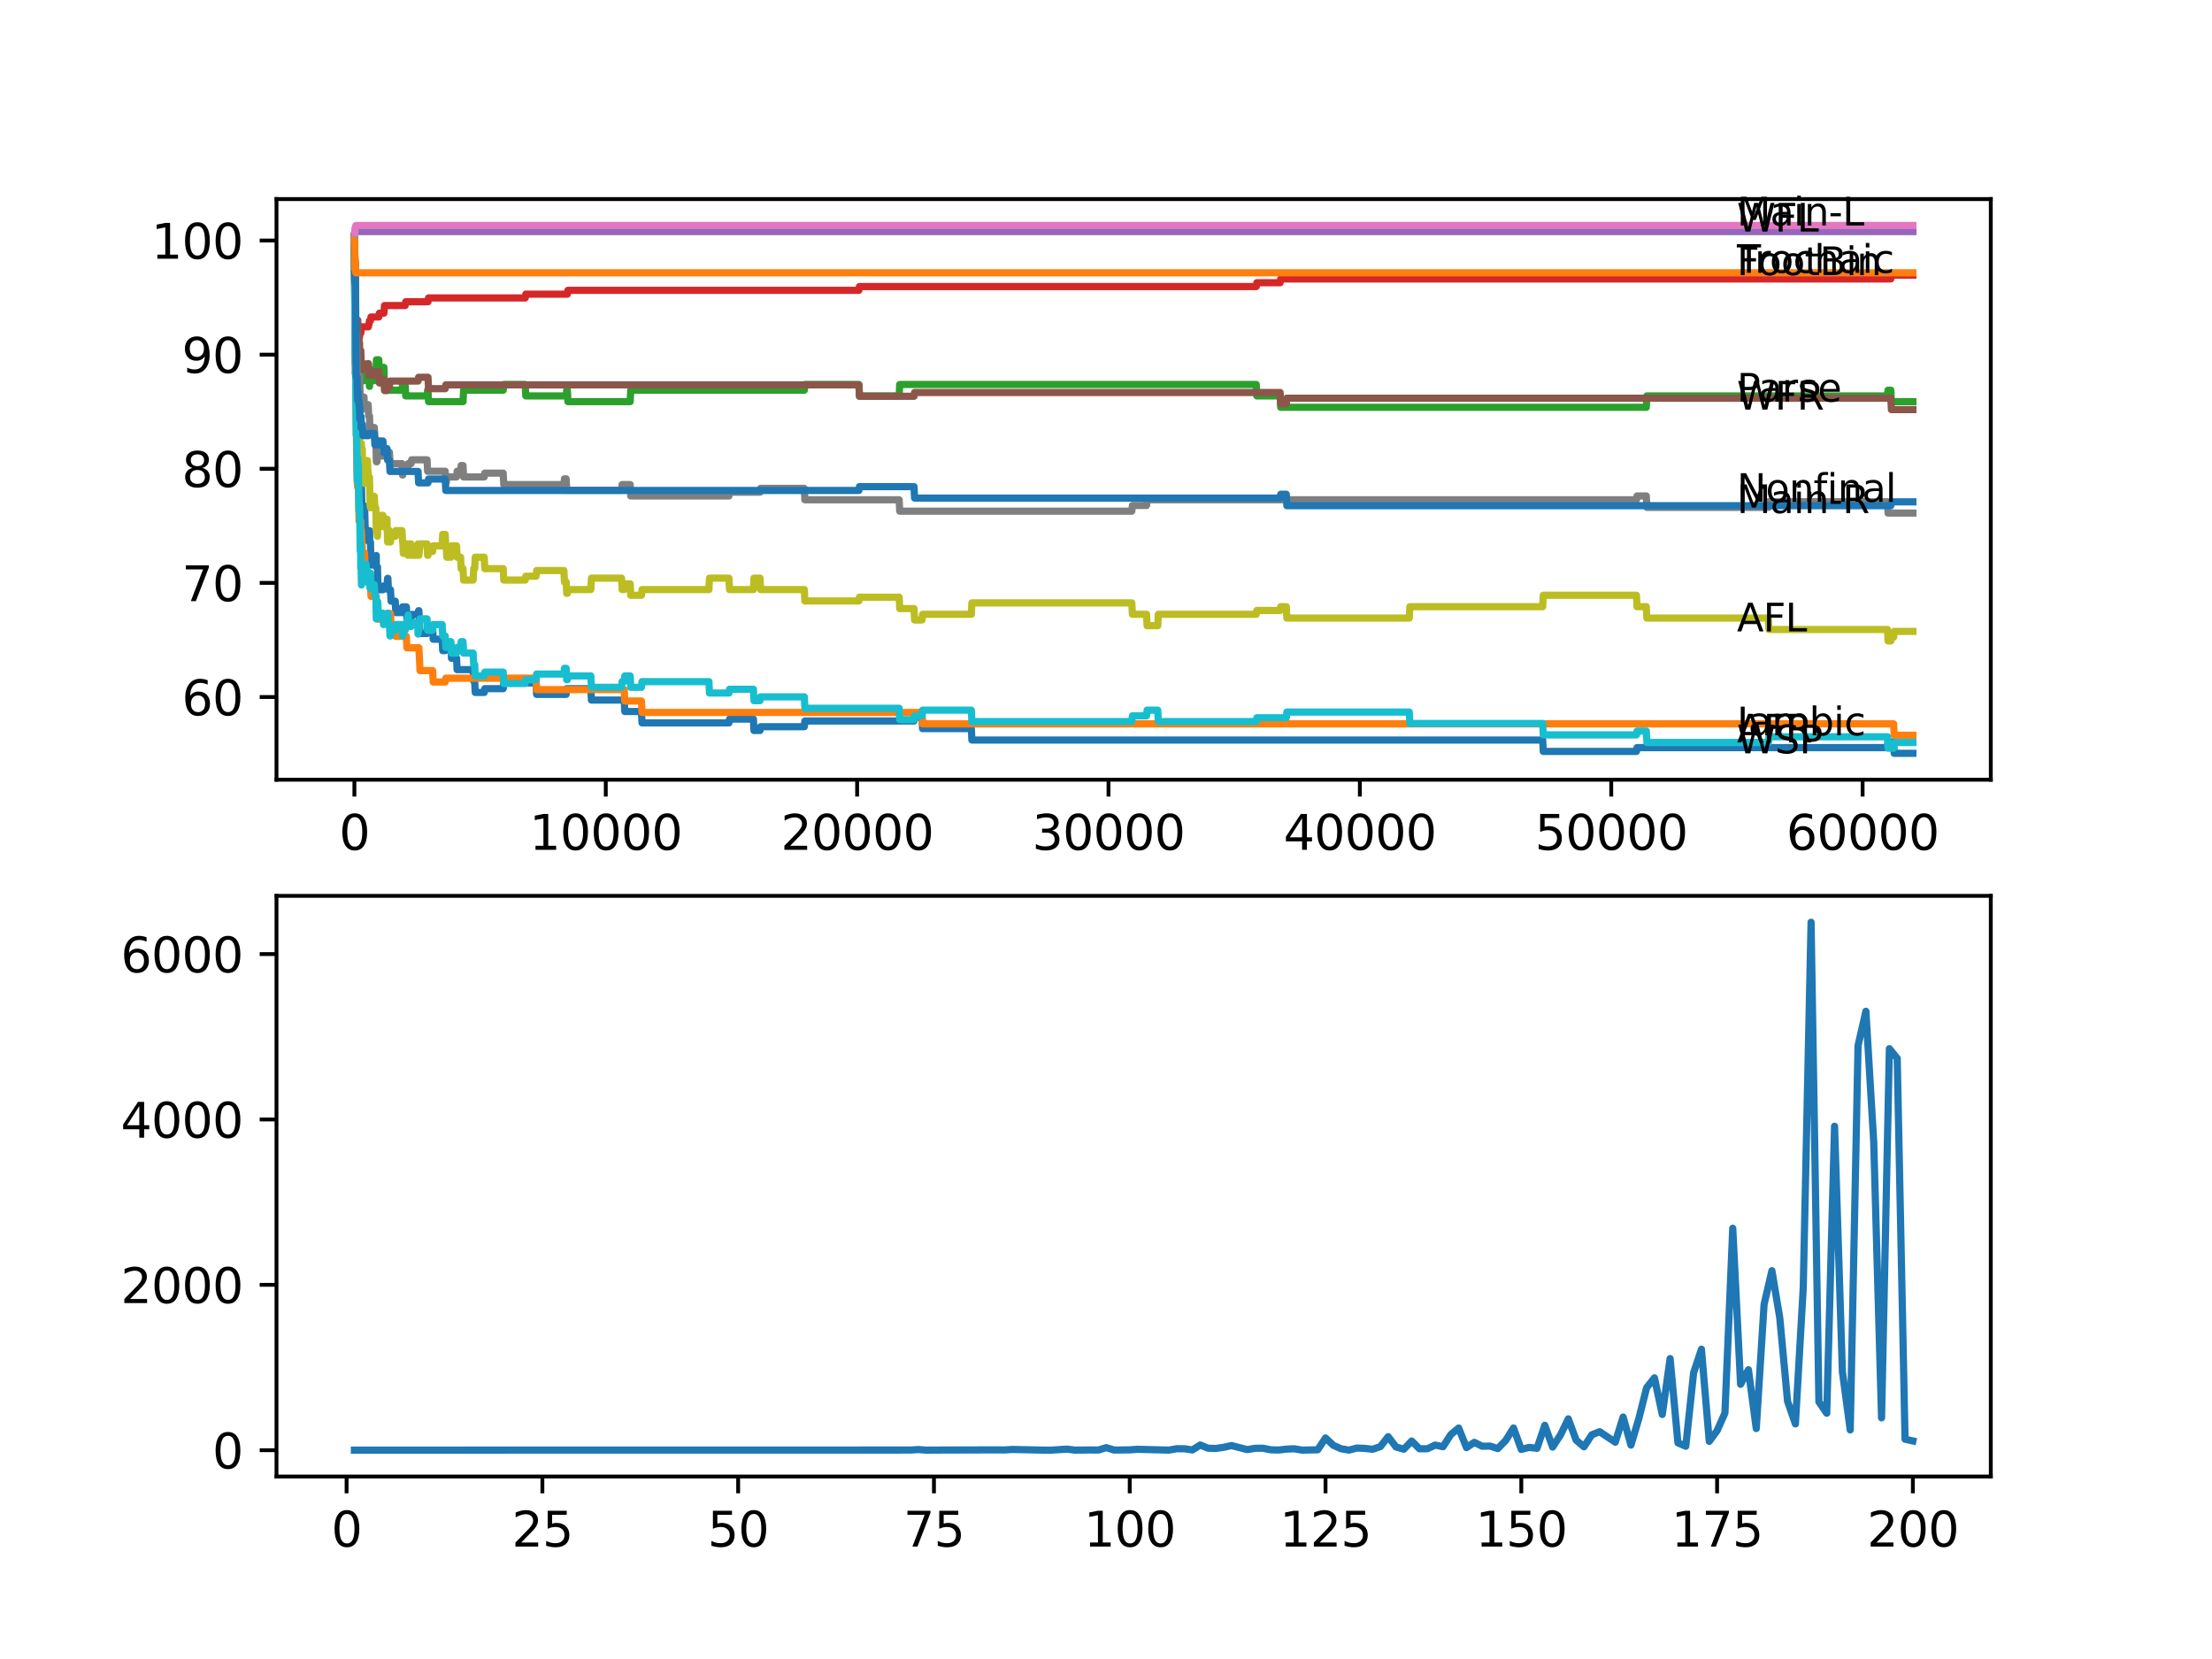 <?xml version="1.0" encoding="utf-8" standalone="no"?>
<!DOCTYPE svg PUBLIC "-//W3C//DTD SVG 1.1//EN"
  "http://www.w3.org/Graphics/SVG/1.1/DTD/svg11.dtd">
<svg xmlns:xlink="http://www.w3.org/1999/xlink" width="460.8pt" height="345.6pt" viewBox="0 0 460.8 345.6" xmlns="http://www.w3.org/2000/svg" version="1.1">
 <defs>
  <style type="text/css">*{stroke-linejoin: round; stroke-linecap: butt}</style>
 </defs>
 <g id="figure_1">
  <g id="patch_1">
   <path d="M 0 345.6 
L 460.8 345.6 
L 460.8 0 
L 0 0 
z
" style="fill: #ffffff"/>
  </g>
  <g id="axes_1">
   <g id="patch_2">
    <path d="M 57.6 162.432 
L 414.72 162.432 
L 414.72 41.472 
L 57.6 41.472 
z
" style="fill: #ffffff"/>
   </g>
   <g id="matplotlib.axis_1">
    <g id="xtick_1">
     <g id="line2d_1">
      <defs>
       <path id="mc4f494c2bb" d="M 0 0 
L 0 3.5 
" style="stroke: #000000; stroke-width: 0.8"/>
      </defs>
      <g>
       <use xlink:href="#mc4f494c2bb" x="73.827" y="162.432" style="stroke: #000000; stroke-width: 0.8"/>
      </g>
     </g>
     <g id="text_1">
      <!-- 0 -->
      <g transform="translate(70.646 177.03)scale(0.1 -0.1)">
       <defs>
        <path id="DejaVuSans-30" d="M 2034 4250 
Q 1547 4250 1301 3770 
Q 1056 3291 1056 2328 
Q 1056 1369 1301 889 
Q 1547 409 2034 409 
Q 2525 409 2770 889 
Q 3016 1369 3016 2328 
Q 3016 3291 2770 3770 
Q 2525 4250 2034 4250 
z
M 2034 4750 
Q 2819 4750 3233 4129 
Q 3647 3509 3647 2328 
Q 3647 1150 3233 529 
Q 2819 -91 2034 -91 
Q 1250 -91 836 529 
Q 422 1150 422 2328 
Q 422 3509 836 4129 
Q 1250 4750 2034 4750 
z
" transform="scale(0.016)"/>
       </defs>
       <use xlink:href="#DejaVuSans-30"/>
      </g>
     </g>
    </g>
    <g id="xtick_2">
     <g id="line2d_2">
      <g>
       <use xlink:href="#mc4f494c2bb" x="126.192" y="162.432" style="stroke: #000000; stroke-width: 0.8"/>
      </g>
     </g>
     <g id="text_2">
      <!-- 10000 -->
      <g transform="translate(110.286 177.03)scale(0.1 -0.1)">
       <defs>
        <path id="DejaVuSans-31" d="M 794 531 
L 1825 531 
L 1825 4091 
L 703 3866 
L 703 4441 
L 1819 4666 
L 2450 4666 
L 2450 531 
L 3481 531 
L 3481 0 
L 794 0 
L 794 531 
z
" transform="scale(0.016)"/>
       </defs>
       <use xlink:href="#DejaVuSans-31"/>
       <use xlink:href="#DejaVuSans-30" x="63.623"/>
       <use xlink:href="#DejaVuSans-30" x="127.246"/>
       <use xlink:href="#DejaVuSans-30" x="190.869"/>
       <use xlink:href="#DejaVuSans-30" x="254.492"/>
      </g>
     </g>
    </g>
    <g id="xtick_3">
     <g id="line2d_3">
      <g>
       <use xlink:href="#mc4f494c2bb" x="178.556" y="162.432" style="stroke: #000000; stroke-width: 0.8"/>
      </g>
     </g>
     <g id="text_3">
      <!-- 20000 -->
      <g transform="translate(162.65 177.03)scale(0.1 -0.1)">
       <defs>
        <path id="DejaVuSans-32" d="M 1228 531 
L 3431 531 
L 3431 0 
L 469 0 
L 469 531 
Q 828 903 1448 1529 
Q 2069 2156 2228 2338 
Q 2531 2678 2651 2914 
Q 2772 3150 2772 3378 
Q 2772 3750 2511 3984 
Q 2250 4219 1831 4219 
Q 1534 4219 1204 4116 
Q 875 4013 500 3803 
L 500 4441 
Q 881 4594 1212 4672 
Q 1544 4750 1819 4750 
Q 2544 4750 2975 4387 
Q 3406 4025 3406 3419 
Q 3406 3131 3298 2873 
Q 3191 2616 2906 2266 
Q 2828 2175 2409 1742 
Q 1991 1309 1228 531 
z
" transform="scale(0.016)"/>
       </defs>
       <use xlink:href="#DejaVuSans-32"/>
       <use xlink:href="#DejaVuSans-30" x="63.623"/>
       <use xlink:href="#DejaVuSans-30" x="127.246"/>
       <use xlink:href="#DejaVuSans-30" x="190.869"/>
       <use xlink:href="#DejaVuSans-30" x="254.492"/>
      </g>
     </g>
    </g>
    <g id="xtick_4">
     <g id="line2d_4">
      <g>
       <use xlink:href="#mc4f494c2bb" x="230.921" y="162.432" style="stroke: #000000; stroke-width: 0.8"/>
      </g>
     </g>
     <g id="text_4">
      <!-- 30000 -->
      <g transform="translate(215.015 177.03)scale(0.1 -0.1)">
       <defs>
        <path id="DejaVuSans-33" d="M 2597 2516 
Q 3050 2419 3304 2112 
Q 3559 1806 3559 1356 
Q 3559 666 3084 287 
Q 2609 -91 1734 -91 
Q 1441 -91 1130 -33 
Q 819 25 488 141 
L 488 750 
Q 750 597 1062 519 
Q 1375 441 1716 441 
Q 2309 441 2620 675 
Q 2931 909 2931 1356 
Q 2931 1769 2642 2001 
Q 2353 2234 1838 2234 
L 1294 2234 
L 1294 2753 
L 1863 2753 
Q 2328 2753 2575 2939 
Q 2822 3125 2822 3475 
Q 2822 3834 2567 4026 
Q 2313 4219 1838 4219 
Q 1578 4219 1281 4162 
Q 984 4106 628 3988 
L 628 4550 
Q 988 4650 1302 4700 
Q 1616 4750 1894 4750 
Q 2613 4750 3031 4423 
Q 3450 4097 3450 3541 
Q 3450 3153 3228 2886 
Q 3006 2619 2597 2516 
z
" transform="scale(0.016)"/>
       </defs>
       <use xlink:href="#DejaVuSans-33"/>
       <use xlink:href="#DejaVuSans-30" x="63.623"/>
       <use xlink:href="#DejaVuSans-30" x="127.246"/>
       <use xlink:href="#DejaVuSans-30" x="190.869"/>
       <use xlink:href="#DejaVuSans-30" x="254.492"/>
      </g>
     </g>
    </g>
    <g id="xtick_5">
     <g id="line2d_5">
      <g>
       <use xlink:href="#mc4f494c2bb" x="283.285" y="162.432" style="stroke: #000000; stroke-width: 0.8"/>
      </g>
     </g>
     <g id="text_5">
      <!-- 40000 -->
      <g transform="translate(267.379 177.03)scale(0.1 -0.1)">
       <defs>
        <path id="DejaVuSans-34" d="M 2419 4116 
L 825 1625 
L 2419 1625 
L 2419 4116 
z
M 2253 4666 
L 3047 4666 
L 3047 1625 
L 3713 1625 
L 3713 1100 
L 3047 1100 
L 3047 0 
L 2419 0 
L 2419 1100 
L 313 1100 
L 313 1709 
L 2253 4666 
z
" transform="scale(0.016)"/>
       </defs>
       <use xlink:href="#DejaVuSans-34"/>
       <use xlink:href="#DejaVuSans-30" x="63.623"/>
       <use xlink:href="#DejaVuSans-30" x="127.246"/>
       <use xlink:href="#DejaVuSans-30" x="190.869"/>
       <use xlink:href="#DejaVuSans-30" x="254.492"/>
      </g>
     </g>
    </g>
    <g id="xtick_6">
     <g id="line2d_6">
      <g>
       <use xlink:href="#mc4f494c2bb" x="335.65" y="162.432" style="stroke: #000000; stroke-width: 0.8"/>
      </g>
     </g>
     <g id="text_6">
      <!-- 50000 -->
      <g transform="translate(319.744 177.03)scale(0.1 -0.1)">
       <defs>
        <path id="DejaVuSans-35" d="M 691 4666 
L 3169 4666 
L 3169 4134 
L 1269 4134 
L 1269 2991 
Q 1406 3038 1543 3061 
Q 1681 3084 1819 3084 
Q 2600 3084 3056 2656 
Q 3513 2228 3513 1497 
Q 3513 744 3044 326 
Q 2575 -91 1722 -91 
Q 1428 -91 1123 -41 
Q 819 9 494 109 
L 494 744 
Q 775 591 1075 516 
Q 1375 441 1709 441 
Q 2250 441 2565 725 
Q 2881 1009 2881 1497 
Q 2881 1984 2565 2268 
Q 2250 2553 1709 2553 
Q 1456 2553 1204 2497 
Q 953 2441 691 2322 
L 691 4666 
z
" transform="scale(0.016)"/>
       </defs>
       <use xlink:href="#DejaVuSans-35"/>
       <use xlink:href="#DejaVuSans-30" x="63.623"/>
       <use xlink:href="#DejaVuSans-30" x="127.246"/>
       <use xlink:href="#DejaVuSans-30" x="190.869"/>
       <use xlink:href="#DejaVuSans-30" x="254.492"/>
      </g>
     </g>
    </g>
    <g id="xtick_7">
     <g id="line2d_7">
      <g>
       <use xlink:href="#mc4f494c2bb" x="388.014" y="162.432" style="stroke: #000000; stroke-width: 0.8"/>
      </g>
     </g>
     <g id="text_7">
      <!-- 60000 -->
      <g transform="translate(372.108 177.03)scale(0.1 -0.1)">
       <defs>
        <path id="DejaVuSans-36" d="M 2113 2584 
Q 1688 2584 1439 2293 
Q 1191 2003 1191 1497 
Q 1191 994 1439 701 
Q 1688 409 2113 409 
Q 2538 409 2786 701 
Q 3034 994 3034 1497 
Q 3034 2003 2786 2293 
Q 2538 2584 2113 2584 
z
M 3366 4563 
L 3366 3988 
Q 3128 4100 2886 4159 
Q 2644 4219 2406 4219 
Q 1781 4219 1451 3797 
Q 1122 3375 1075 2522 
Q 1259 2794 1537 2939 
Q 1816 3084 2150 3084 
Q 2853 3084 3261 2657 
Q 3669 2231 3669 1497 
Q 3669 778 3244 343 
Q 2819 -91 2113 -91 
Q 1303 -91 875 529 
Q 447 1150 447 2328 
Q 447 3434 972 4092 
Q 1497 4750 2381 4750 
Q 2619 4750 2861 4703 
Q 3103 4656 3366 4563 
z
" transform="scale(0.016)"/>
       </defs>
       <use xlink:href="#DejaVuSans-36"/>
       <use xlink:href="#DejaVuSans-30" x="63.623"/>
       <use xlink:href="#DejaVuSans-30" x="127.246"/>
       <use xlink:href="#DejaVuSans-30" x="190.869"/>
       <use xlink:href="#DejaVuSans-30" x="254.492"/>
      </g>
     </g>
    </g>
   </g>
   <g id="matplotlib.axis_2">
    <g id="ytick_1">
     <g id="line2d_8">
      <defs>
       <path id="m996e6c1a5e" d="M 0 0 
L -3.5 0 
" style="stroke: #000000; stroke-width: 0.8"/>
      </defs>
      <g>
       <use xlink:href="#m996e6c1a5e" x="57.6" y="145.204" style="stroke: #000000; stroke-width: 0.8"/>
      </g>
     </g>
     <g id="text_8">
      <!-- 60 -->
      <g transform="translate(37.875 149.004)scale(0.1 -0.1)">
       <use xlink:href="#DejaVuSans-36"/>
       <use xlink:href="#DejaVuSans-30" x="63.623"/>
      </g>
     </g>
    </g>
    <g id="ytick_2">
     <g id="line2d_9">
      <g>
       <use xlink:href="#m996e6c1a5e" x="57.6" y="121.428" style="stroke: #000000; stroke-width: 0.8"/>
      </g>
     </g>
     <g id="text_9">
      <!-- 70 -->
      <g transform="translate(37.875 125.228)scale(0.1 -0.1)">
       <defs>
        <path id="DejaVuSans-37" d="M 525 4666 
L 3525 4666 
L 3525 4397 
L 1831 0 
L 1172 0 
L 2766 4134 
L 525 4134 
L 525 4666 
z
" transform="scale(0.016)"/>
       </defs>
       <use xlink:href="#DejaVuSans-37"/>
       <use xlink:href="#DejaVuSans-30" x="63.623"/>
      </g>
     </g>
    </g>
    <g id="ytick_3">
     <g id="line2d_10">
      <g>
       <use xlink:href="#m996e6c1a5e" x="57.6" y="97.653" style="stroke: #000000; stroke-width: 0.8"/>
      </g>
     </g>
     <g id="text_10">
      <!-- 80 -->
      <g transform="translate(37.875 101.452)scale(0.1 -0.1)">
       <defs>
        <path id="DejaVuSans-38" d="M 2034 2216 
Q 1584 2216 1326 1975 
Q 1069 1734 1069 1313 
Q 1069 891 1326 650 
Q 1584 409 2034 409 
Q 2484 409 2743 651 
Q 3003 894 3003 1313 
Q 3003 1734 2745 1975 
Q 2488 2216 2034 2216 
z
M 1403 2484 
Q 997 2584 770 2862 
Q 544 3141 544 3541 
Q 544 4100 942 4425 
Q 1341 4750 2034 4750 
Q 2731 4750 3128 4425 
Q 3525 4100 3525 3541 
Q 3525 3141 3298 2862 
Q 3072 2584 2669 2484 
Q 3125 2378 3379 2068 
Q 3634 1759 3634 1313 
Q 3634 634 3220 271 
Q 2806 -91 2034 -91 
Q 1263 -91 848 271 
Q 434 634 434 1313 
Q 434 1759 690 2068 
Q 947 2378 1403 2484 
z
M 1172 3481 
Q 1172 3119 1398 2916 
Q 1625 2713 2034 2713 
Q 2441 2713 2670 2916 
Q 2900 3119 2900 3481 
Q 2900 3844 2670 4047 
Q 2441 4250 2034 4250 
Q 1625 4250 1398 4047 
Q 1172 3844 1172 3481 
z
" transform="scale(0.016)"/>
       </defs>
       <use xlink:href="#DejaVuSans-38"/>
       <use xlink:href="#DejaVuSans-30" x="63.623"/>
      </g>
     </g>
    </g>
    <g id="ytick_4">
     <g id="line2d_11">
      <g>
       <use xlink:href="#m996e6c1a5e" x="57.6" y="73.877" style="stroke: #000000; stroke-width: 0.8"/>
      </g>
     </g>
     <g id="text_11">
      <!-- 90 -->
      <g transform="translate(37.875 77.676)scale(0.1 -0.1)">
       <defs>
        <path id="DejaVuSans-39" d="M 703 97 
L 703 672 
Q 941 559 1184 500 
Q 1428 441 1663 441 
Q 2288 441 2617 861 
Q 2947 1281 2994 2138 
Q 2813 1869 2534 1725 
Q 2256 1581 1919 1581 
Q 1219 1581 811 2004 
Q 403 2428 403 3163 
Q 403 3881 828 4315 
Q 1253 4750 1959 4750 
Q 2769 4750 3195 4129 
Q 3622 3509 3622 2328 
Q 3622 1225 3098 567 
Q 2575 -91 1691 -91 
Q 1453 -91 1209 -44 
Q 966 3 703 97 
z
M 1959 2075 
Q 2384 2075 2632 2365 
Q 2881 2656 2881 3163 
Q 2881 3666 2632 3958 
Q 2384 4250 1959 4250 
Q 1534 4250 1286 3958 
Q 1038 3666 1038 3163 
Q 1038 2656 1286 2365 
Q 1534 2075 1959 2075 
z
" transform="scale(0.016)"/>
       </defs>
       <use xlink:href="#DejaVuSans-39"/>
       <use xlink:href="#DejaVuSans-30" x="63.623"/>
      </g>
     </g>
    </g>
    <g id="ytick_5">
     <g id="line2d_12">
      <g>
       <use xlink:href="#m996e6c1a5e" x="57.6" y="50.101" style="stroke: #000000; stroke-width: 0.8"/>
      </g>
     </g>
     <g id="text_12">
      <!-- 100 -->
      <g transform="translate(31.512 53.9)scale(0.1 -0.1)">
       <use xlink:href="#DejaVuSans-31"/>
       <use xlink:href="#DejaVuSans-30" x="63.623"/>
       <use xlink:href="#DejaVuSans-30" x="127.246"/>
      </g>
     </g>
    </g>
   </g>
   <g id="line2d_13">
    <path d="M 73.833 49.308 
L 73.838 49.308 
L 73.974 61.791 
L 73.979 60.602 
L 74.032 68.448 
L 74.053 68.051 
L 74.068 68.051 
L 74.074 66.863 
L 74.131 78.751 
L 74.152 78.751 
L 74.199 77.483 
L 74.22 82.238 
L 74.335 86.2 
L 74.356 86.2 
L 74.477 92.541 
L 74.487 92.541 
L 74.534 91.154 
L 74.54 93.531 
L 74.587 93.531 
L 74.65 93.531 
L 74.765 95.909 
L 74.791 94.72 
L 74.796 97.098 
L 74.87 97.098 
L 74.911 97.098 
L 75.032 93.928 
L 75.126 93.928 
L 75.22 101.06 
L 75.247 100.268 
L 75.268 100.268 
L 75.388 105.023 
L 75.393 105.023 
L 75.482 107.401 
L 75.503 106.608 
L 75.828 106.608 
L 75.943 105.419 
L 75.953 105.419 
L 76.074 110.175 
L 76.247 110.175 
L 76.362 112.552 
L 76.54 112.552 
L 76.655 111.76 
L 76.975 111.76 
L 77.011 110.571 
L 77.016 112.948 
L 77.079 112.948 
L 77.174 112.948 
L 77.294 117.704 
L 77.98 117.704 
L 78.095 116.911 
L 78.289 116.911 
L 78.383 115.722 
L 78.388 118.1 
L 78.394 118.1 
L 78.635 118.1 
L 78.755 122.855 
L 79.776 122.855 
L 79.891 122.062 
L 80.624 122.062 
L 80.745 120.477 
L 80.802 120.477 
L 80.918 122.855 
L 81.347 122.855 
L 81.462 125.233 
L 82.337 125.233 
L 82.452 127.61 
L 83.74 127.61 
L 83.855 126.421 
L 84.651 126.421 
L 84.766 128.799 
L 85.63 128.799 
L 85.746 128.006 
L 87.086 128.006 
L 87.201 127.214 
L 87.264 127.214 
L 87.379 129.592 
L 87.385 129.592 
L 87.5 131.969 
L 88.961 131.969 
L 89.076 130.78 
L 90.123 130.78 
L 90.239 133.158 
L 92.108 133.158 
L 92.223 135.535 
L 92.747 135.535 
L 92.862 134.743 
L 93.935 134.743 
L 94.051 137.121 
L 95.108 137.121 
L 95.224 139.498 
L 98.559 139.498 
L 98.674 141.876 
L 98.884 141.876 
L 98.999 144.253 
L 100.874 144.253 
L 100.989 143.461 
L 104.827 143.461 
L 104.942 142.272 
L 111.671 142.272 
L 111.787 144.65 
L 117.939 144.65 
L 118.055 143.461 
L 123.087 143.461 
L 123.202 145.838 
L 130.041 145.838 
L 130.156 148.216 
L 133.628 148.216 
L 133.743 150.594 
L 151.856 150.594 
L 151.971 149.801 
L 156.951 149.801 
L 157.066 152.179 
L 158.323 152.179 
L 158.438 151.386 
L 167.555 151.386 
L 167.67 150.197 
L 190.407 150.197 
L 190.522 149.405 
L 192.072 149.405 
L 192.187 151.782 
L 202.346 151.782 
L 202.461 154.16 
L 321.375 154.16 
L 321.491 156.538 
L 340.907 156.538 
L 341.022 155.745 
L 393.198 155.745 
L 393.314 154.556 
L 394.481 154.556 
L 394.597 156.934 
L 398.487 156.934 
L 398.487 156.934 
" clip-path="url(#p5c6043397a)" style="fill: none; stroke: #1f77b4; stroke-width: 1.5; stroke-linecap: square"/>
   </g>
   <g id="line2d_14">
    <path d="M 73.833 50.101 
L 73.948 53.865 
L 74.011 53.865 
L 74.194 88.34 
L 74.215 88.34 
L 74.346 97.851 
L 74.356 97.851 
L 74.472 101.417 
L 74.671 101.417 
L 74.796 108.55 
L 75.126 108.55 
L 75.163 110.927 
L 75.241 110.452 
L 75.268 110.452 
L 75.383 112.829 
L 75.393 112.829 
L 75.508 115.207 
L 75.953 115.207 
L 76.074 119.962 
L 76.728 119.962 
L 76.844 119.487 
L 77.011 119.487 
L 77.126 121.864 
L 77.174 121.864 
L 77.289 124.242 
L 78.383 124.242 
L 78.498 126.62 
L 78.635 126.62 
L 78.75 128.997 
L 81.127 128.997 
L 81.242 127.808 
L 81.347 127.808 
L 81.462 130.186 
L 82.337 130.186 
L 82.452 132.563 
L 84.651 132.563 
L 84.766 134.941 
L 87.264 134.941 
L 87.379 137.319 
L 87.385 137.319 
L 87.5 139.696 
L 90.123 139.696 
L 90.239 142.074 
L 92.747 142.074 
L 92.862 141.281 
L 111.671 141.281 
L 111.787 143.659 
L 130.041 143.659 
L 130.156 146.037 
L 133.628 146.037 
L 133.743 148.414 
L 192.072 148.414 
L 192.187 150.792 
L 394.481 150.792 
L 394.597 153.169 
L 398.487 153.169 
L 398.487 153.169 
" clip-path="url(#p5c6043397a)" style="fill: none; stroke: #ff7f0e; stroke-width: 1.5; stroke-linecap: square"/>
   </g>
   <g id="line2d_15">
    <path d="M 73.833 49.308 
L 73.838 48.516 
L 73.869 57.432 
L 73.875 56.639 
L 74.011 73.599 
L 74.016 72.807 
L 74.084 67.893 
L 74.126 71.063 
L 74.152 73.441 
L 74.178 70.984 
L 74.236 70.984 
L 74.262 70.984 
L 74.288 69.795 
L 74.294 72.173 
L 74.372 70.984 
L 74.388 70.984 
L 74.451 70.191 
L 74.456 72.569 
L 74.477 72.569 
L 74.608 82.079 
L 74.671 82.079 
L 74.796 78.513 
L 74.906 78.513 
L 74.911 80.89 
L 74.969 75.343 
L 75.006 75.343 
L 75.163 75.343 
L 75.278 79.305 
L 75.828 79.305 
L 75.943 78.117 
L 76.692 78.117 
L 76.728 75.739 
L 76.802 78.117 
L 76.849 78.117 
L 76.964 80.494 
L 76.975 80.494 
L 77.1 76.928 
L 77.168 76.928 
L 77.284 79.305 
L 77.98 79.305 
L 78.095 78.513 
L 78.289 78.513 
L 78.415 74.947 
L 78.917 74.947 
L 79.033 77.324 
L 79.776 77.324 
L 79.891 76.532 
L 79.98 76.532 
L 80.101 81.287 
L 83.74 81.287 
L 83.855 80.098 
L 84.4 80.098 
L 84.515 82.476 
L 88.961 82.476 
L 89.076 81.287 
L 89.16 81.287 
L 89.275 83.664 
L 96.459 83.664 
L 96.575 81.287 
L 104.827 81.287 
L 104.942 80.098 
L 109.409 80.098 
L 109.524 82.476 
L 117.939 82.476 
L 118.055 81.287 
L 118.191 81.287 
L 118.306 83.664 
L 131.277 83.664 
L 131.392 81.287 
L 167.555 81.287 
L 167.67 80.098 
L 178.923 80.098 
L 179.038 82.476 
L 187.312 82.476 
L 187.427 80.098 
L 261.701 80.098 
L 261.816 82.476 
L 266.675 82.476 
L 266.791 84.853 
L 342.955 84.853 
L 343.07 82.476 
L 393.198 82.476 
L 393.314 81.287 
L 393.895 81.287 
L 394.01 83.664 
L 398.487 83.664 
L 398.487 83.664 
" clip-path="url(#p5c6043397a)" style="fill: none; stroke: #2ca02c; stroke-width: 1.5; stroke-linecap: square"/>
   </g>
   <g id="line2d_16">
    <path d="M 73.833 50.101 
L 74 75.858 
L 74.016 75.858 
L 74.084 74.986 
L 74.026 77.76 
L 74.105 77.364 
L 74.147 82.119 
L 74.22 80.851 
L 74.225 80.851 
L 74.367 76.096 
L 74.409 76.096 
L 74.534 73.322 
L 74.545 73.322 
L 74.671 70.944 
L 74.733 70.944 
L 74.849 70.152 
L 74.906 70.152 
L 75.021 69.359 
L 75.163 69.359 
L 75.283 68.091 
L 76.728 68.091 
L 76.844 67.616 
L 76.849 67.616 
L 76.964 66.823 
L 77.168 66.823 
L 77.284 66.031 
L 78.917 66.031 
L 79.033 65.238 
L 79.98 65.238 
L 80.101 63.653 
L 84.4 63.653 
L 84.515 62.86 
L 89.16 62.86 
L 89.275 62.068 
L 109.409 62.068 
L 109.524 61.275 
L 118.191 61.275 
L 118.306 60.483 
L 178.923 60.483 
L 179.038 59.69 
L 261.701 59.69 
L 261.816 58.898 
L 266.675 58.898 
L 266.791 58.105 
L 393.895 58.105 
L 394.01 57.313 
L 398.487 57.313 
L 398.487 57.313 
" clip-path="url(#p5c6043397a)" style="fill: none; stroke: #d62728; stroke-width: 1.5; stroke-linecap: square"/>
   </g>
   <g id="line2d_17">
    <path d="M 73.833 50.101 
L 73.953 48.238 
L 398.487 48.238 
L 398.487 48.238 
" clip-path="url(#p5c6043397a)" style="fill: none; stroke: #9467bd; stroke-width: 1.5; stroke-linecap: square"/>
   </g>
   <g id="line2d_18">
    <path d="M 73.833 49.308 
L 73.838 49.308 
L 73.985 67.734 
L 74 67.734 
L 74.079 67.576 
L 74.115 70.746 
L 74.121 70.746 
L 74.131 72.331 
L 74.241 68.686 
L 74.388 68.686 
L 74.508 66.704 
L 74.545 66.704 
L 74.665 71.459 
L 74.671 71.459 
L 74.733 70.271 
L 74.739 72.648 
L 74.775 72.648 
L 74.786 72.648 
L 74.901 71.459 
L 74.906 71.459 
L 74.938 73.837 
L 75.016 73.044 
L 75.163 73.044 
L 75.278 77.007 
L 75.498 77.007 
L 75.613 75.818 
L 76.728 75.818 
L 76.844 78.196 
L 77.98 78.196 
L 78.095 77.403 
L 78.917 77.403 
L 79.033 79.781 
L 79.776 79.781 
L 79.891 78.988 
L 80.043 78.988 
L 80.158 81.366 
L 80.624 81.366 
L 80.74 80.573 
L 81.127 80.573 
L 81.242 79.385 
L 87.086 79.385 
L 87.201 78.592 
L 89.16 78.592 
L 89.275 80.97 
L 92.747 80.97 
L 92.862 80.177 
L 178.923 80.177 
L 179.038 82.555 
L 190.407 82.555 
L 190.522 81.762 
L 266.675 81.762 
L 266.791 84.14 
L 267.958 84.14 
L 268.074 82.951 
L 393.895 82.951 
L 394.01 85.329 
L 398.487 85.329 
L 398.487 85.329 
" clip-path="url(#p5c6043397a)" style="fill: none; stroke: #8c564b; stroke-width: 1.5; stroke-linecap: square"/>
   </g>
   <g id="line2d_19">
    <path d="M 73.833 50.101 
L 73.958 47.446 
L 74.016 47.446 
L 74.131 46.97 
L 398.487 46.97 
L 398.487 46.97 
" clip-path="url(#p5c6043397a)" style="fill: none; stroke: #e377c2; stroke-width: 1.5; stroke-linecap: square"/>
   </g>
   <g id="line2d_20">
    <path d="M 73.833 50.101 
L 73.979 66.744 
L 74.011 66.744 
L 74.063 64.762 
L 74.095 70.627 
L 74.105 70.627 
L 74.173 69.24 
L 74.178 71.618 
L 74.205 71.618 
L 74.314 71.618 
L 74.409 81.128 
L 74.44 80.336 
L 74.477 80.336 
L 74.602 78.354 
L 74.686 78.354 
L 74.77 80.732 
L 74.796 79.543 
L 74.838 79.543 
L 74.938 78.354 
L 74.943 80.732 
L 74.964 80.732 
L 75.079 83.11 
L 75.22 83.11 
L 75.268 85.487 
L 75.33 83.506 
L 75.482 83.506 
L 75.597 82.713 
L 75.828 82.713 
L 75.943 85.091 
L 76.54 85.091 
L 76.655 84.298 
L 76.692 84.298 
L 76.807 86.676 
L 76.975 86.676 
L 77.09 90.242 
L 77.179 90.242 
L 77.294 89.054 
L 77.98 89.054 
L 78.095 91.431 
L 78.289 91.431 
L 78.409 96.186 
L 78.519 96.186 
L 78.635 94.998 
L 80.713 94.998 
L 80.829 94.205 
L 81.127 94.205 
L 81.242 96.583 
L 83.74 96.583 
L 83.855 98.96 
L 83.902 98.96 
L 84.018 97.771 
L 84.913 97.771 
L 85.028 96.583 
L 85.63 96.583 
L 85.746 95.79 
L 88.961 95.79 
L 89.076 98.168 
L 92.747 98.168 
L 92.862 100.545 
L 92.961 100.545 
L 93.077 99.356 
L 95.108 99.356 
L 95.224 98.168 
L 95.951 98.168 
L 96.067 96.979 
L 96.459 96.979 
L 96.575 99.356 
L 100.874 99.356 
L 100.989 98.564 
L 104.827 98.564 
L 104.942 100.942 
L 117.473 100.942 
L 117.588 99.753 
L 117.939 99.753 
L 118.055 102.13 
L 129.48 102.13 
L 129.596 100.942 
L 131.277 100.942 
L 131.392 103.319 
L 151.856 103.319 
L 151.971 102.527 
L 158.323 102.527 
L 158.438 101.734 
L 167.555 101.734 
L 167.67 104.112 
L 187.312 104.112 
L 187.427 106.489 
L 235.78 106.489 
L 235.896 105.3 
L 238.844 105.3 
L 238.959 104.112 
L 340.907 104.112 
L 341.022 103.319 
L 342.955 103.319 
L 343.07 105.697 
L 368.383 105.697 
L 368.498 104.508 
L 393.198 104.508 
L 393.314 106.886 
L 398.487 106.886 
L 398.487 106.886 
" clip-path="url(#p5c6043397a)" style="fill: none; stroke: #7f7f7f; stroke-width: 1.5; stroke-linecap: square"/>
   </g>
   <g id="line2d_21">
    <path d="M 73.833 52.478 
L 73.969 66.466 
L 73.974 65.674 
L 74.026 73.203 
L 74.047 71.222 
L 74.173 84.021 
L 74.184 83.545 
L 74.194 83.545 
L 74.278 85.923 
L 74.225 81.168 
L 74.304 84.338 
L 74.314 84.338 
L 74.388 81.96 
L 74.398 86.716 
L 74.414 86.716 
L 74.451 86.716 
L 74.487 84.14 
L 74.508 88.895 
L 74.566 85.725 
L 74.571 85.725 
L 74.671 81.762 
L 74.686 84.14 
L 74.791 92.858 
L 74.807 89.291 
L 74.838 89.291 
L 74.969 100.387 
L 75.126 100.387 
L 75.22 93.967 
L 75.252 96.345 
L 75.257 96.345 
L 75.299 92.382 
L 75.377 94.76 
L 75.393 94.76 
L 75.482 93.571 
L 75.487 95.949 
L 75.498 95.949 
L 75.613 98.326 
L 75.828 98.326 
L 75.943 100.704 
L 75.953 100.704 
L 76.074 98.326 
L 76.247 98.326 
L 76.362 95.949 
L 76.54 95.949 
L 76.655 98.326 
L 76.692 98.326 
L 76.728 100.704 
L 76.807 100.228 
L 76.849 100.228 
L 76.964 99.436 
L 76.975 99.436 
L 77.095 105.38 
L 77.168 105.38 
L 77.184 105.776 
L 77.289 103.398 
L 77.98 103.398 
L 78.095 105.776 
L 78.289 105.776 
L 78.383 110.531 
L 78.404 109.342 
L 78.519 109.342 
L 78.635 111.72 
L 78.76 108.154 
L 78.917 108.154 
L 79.033 107.361 
L 79.776 107.361 
L 79.891 109.739 
L 79.98 109.739 
L 80.101 108.154 
L 80.624 108.154 
L 80.745 112.909 
L 80.802 112.909 
L 80.918 110.531 
L 81.127 110.531 
L 81.242 112.909 
L 81.347 112.909 
L 81.462 111.72 
L 82.337 111.72 
L 82.452 110.531 
L 83.74 110.531 
L 83.855 112.909 
L 83.902 112.909 
L 84.018 115.286 
L 84.4 115.286 
L 84.515 114.494 
L 84.651 114.494 
L 84.766 113.305 
L 84.913 113.305 
L 85.018 115.683 
L 85.023 113.305 
L 85.63 113.305 
L 85.746 115.683 
L 87.039 115.683 
L 87.086 113.305 
L 87.149 115.683 
L 87.264 115.683 
L 87.379 114.494 
L 87.385 114.494 
L 87.5 113.305 
L 88.961 113.305 
L 89.076 115.683 
L 89.16 115.683 
L 89.275 114.89 
L 90.123 114.89 
L 90.239 113.701 
L 92.108 113.701 
L 92.223 111.324 
L 92.747 111.324 
L 92.862 113.701 
L 92.961 113.701 
L 93.077 116.079 
L 93.935 116.079 
L 94.051 113.701 
L 95.108 113.701 
L 95.224 116.079 
L 95.951 116.079 
L 96.067 118.456 
L 96.459 118.456 
L 96.575 120.834 
L 98.559 120.834 
L 98.674 118.456 
L 98.884 118.456 
L 98.999 116.079 
L 100.874 116.079 
L 100.989 118.456 
L 104.827 118.456 
L 104.942 120.834 
L 109.409 120.834 
L 109.524 120.042 
L 111.671 120.042 
L 111.787 118.853 
L 117.473 118.853 
L 117.588 121.23 
L 117.939 121.23 
L 118.055 123.608 
L 118.191 123.608 
L 118.306 122.815 
L 123.087 122.815 
L 123.202 120.438 
L 129.48 120.438 
L 129.596 122.815 
L 130.041 122.815 
L 130.156 121.627 
L 131.277 121.627 
L 131.392 124.004 
L 133.628 124.004 
L 133.743 122.815 
L 147.682 122.815 
L 147.798 120.438 
L 151.856 120.438 
L 151.971 122.815 
L 156.951 122.815 
L 157.066 120.438 
L 158.323 120.438 
L 158.438 122.815 
L 167.555 122.815 
L 167.67 125.193 
L 178.923 125.193 
L 179.038 124.4 
L 187.312 124.4 
L 187.427 126.778 
L 190.407 126.778 
L 190.522 129.156 
L 192.072 129.156 
L 192.187 127.967 
L 202.346 127.967 
L 202.461 125.589 
L 235.78 125.589 
L 235.896 127.967 
L 238.844 127.967 
L 238.959 130.344 
L 241.184 130.344 
L 241.3 127.967 
L 261.701 127.967 
L 261.816 127.174 
L 266.675 127.174 
L 266.791 126.382 
L 267.958 126.382 
L 268.074 128.759 
L 293.58 128.759 
L 293.695 126.382 
L 321.375 126.382 
L 321.491 124.004 
L 340.907 124.004 
L 341.022 126.382 
L 342.955 126.382 
L 343.07 128.759 
L 368.383 128.759 
L 368.498 131.137 
L 393.198 131.137 
L 393.314 133.515 
L 393.895 133.515 
L 394.01 132.722 
L 394.481 132.722 
L 394.597 131.533 
L 398.487 131.533 
L 398.487 131.533 
" clip-path="url(#p5c6043397a)" style="fill: none; stroke: #bcbd22; stroke-width: 1.5; stroke-linecap: square"/>
   </g>
   <g id="line2d_22">
    <path d="M 73.833 50.101 
L 73.995 74.669 
L 74 73.48 
L 74.074 78.632 
L 74.084 77.364 
L 74.215 90.639 
L 74.22 89.45 
L 74.262 87.469 
L 74.32 90.639 
L 74.409 100.149 
L 74.445 99.356 
L 74.451 99.356 
L 74.534 95.394 
L 74.576 96.979 
L 74.65 96.979 
L 74.77 106.489 
L 74.775 105.3 
L 74.791 105.3 
L 74.796 104.112 
L 74.801 106.489 
L 74.901 105.3 
L 74.911 105.3 
L 75.042 114.811 
L 75.126 114.811 
L 75.137 113.622 
L 75.147 118.377 
L 75.22 117.902 
L 75.299 121.864 
L 75.336 120.676 
L 75.393 120.676 
L 75.514 117.505 
L 75.828 117.505 
L 75.943 119.883 
L 75.953 119.883 
L 76.074 117.505 
L 76.247 117.505 
L 76.362 119.883 
L 76.54 119.883 
L 76.655 119.09 
L 76.692 119.09 
L 76.728 121.468 
L 76.807 120.993 
L 76.849 120.993 
L 76.964 120.2 
L 76.975 120.2 
L 77.09 122.578 
L 77.168 122.578 
L 77.205 119.407 
L 77.284 121.785 
L 77.98 121.785 
L 78.095 124.163 
L 78.289 124.163 
L 78.383 128.918 
L 78.404 127.729 
L 78.519 127.729 
L 78.64 125.351 
L 78.692 125.351 
L 78.807 127.729 
L 79.776 127.729 
L 79.891 130.107 
L 79.98 130.107 
L 80.096 129.314 
L 80.624 129.314 
L 80.745 127.729 
L 80.802 127.729 
L 80.918 130.107 
L 81.127 130.107 
L 81.242 132.484 
L 81.347 132.484 
L 81.462 131.295 
L 82.337 131.295 
L 82.452 130.107 
L 83.74 130.107 
L 83.855 132.484 
L 83.902 132.484 
L 84.018 131.295 
L 84.4 131.295 
L 84.515 130.503 
L 84.651 130.503 
L 84.766 129.314 
L 84.913 129.314 
L 85.018 128.125 
L 85.133 130.503 
L 85.63 130.503 
L 85.746 129.71 
L 87.039 129.71 
L 87.086 132.088 
L 87.149 131.295 
L 87.264 131.295 
L 87.379 130.107 
L 87.385 130.107 
L 87.5 128.918 
L 88.961 128.918 
L 89.076 131.295 
L 90.123 131.295 
L 90.239 130.107 
L 92.108 130.107 
L 92.223 132.484 
L 92.747 132.484 
L 92.862 134.862 
L 92.961 134.862 
L 93.077 133.673 
L 93.935 133.673 
L 94.051 136.051 
L 95.108 136.051 
L 95.224 134.862 
L 95.951 134.862 
L 96.067 133.673 
L 96.459 133.673 
L 96.575 136.051 
L 98.559 136.051 
L 98.674 138.428 
L 98.884 138.428 
L 98.999 140.806 
L 100.874 140.806 
L 100.989 140.013 
L 104.827 140.013 
L 104.942 142.391 
L 109.409 142.391 
L 109.524 141.598 
L 111.671 141.598 
L 111.787 140.41 
L 117.473 140.41 
L 117.588 139.221 
L 117.939 139.221 
L 118.055 141.598 
L 118.191 141.598 
L 118.306 140.806 
L 123.087 140.806 
L 123.202 143.183 
L 129.48 143.183 
L 129.596 141.995 
L 130.041 141.995 
L 130.156 140.806 
L 131.277 140.806 
L 131.392 143.183 
L 133.628 143.183 
L 133.743 141.995 
L 147.682 141.995 
L 147.798 144.372 
L 151.856 144.372 
L 151.971 143.58 
L 156.951 143.58 
L 157.066 145.957 
L 158.323 145.957 
L 158.438 145.165 
L 167.555 145.165 
L 167.67 147.542 
L 187.312 147.542 
L 187.427 149.92 
L 190.407 149.92 
L 190.522 149.127 
L 192.072 149.127 
L 192.187 147.939 
L 202.346 147.939 
L 202.461 150.316 
L 235.78 150.316 
L 235.896 149.127 
L 238.844 149.127 
L 238.959 147.939 
L 241.184 147.939 
L 241.3 150.316 
L 261.701 150.316 
L 261.816 149.524 
L 267.958 149.524 
L 268.074 148.335 
L 293.58 148.335 
L 293.695 150.712 
L 321.375 150.712 
L 321.491 153.09 
L 340.907 153.09 
L 341.022 152.298 
L 342.955 152.298 
L 343.07 154.675 
L 368.383 154.675 
L 368.498 153.486 
L 393.198 153.486 
L 393.314 155.864 
L 394.481 155.864 
L 394.597 154.675 
L 398.487 154.675 
L 398.487 154.675 
" clip-path="url(#p5c6043397a)" style="fill: none; stroke: #17becf; stroke-width: 1.5; stroke-linecap: square"/>
   </g>
   <g id="line2d_23">
    <path d="M 73.833 52.478 
L 73.838 52.478 
L 73.854 51.686 
L 73.885 58.224 
L 73.922 56.56 
L 73.927 58.937 
L 74.006 54.578 
L 74.032 56.956 
L 74.047 56.956 
L 74.205 78.553 
L 74.388 78.553 
L 74.508 83.308 
L 74.545 83.308 
L 74.665 81.723 
L 74.671 81.723 
L 74.733 84.1 
L 74.781 83.308 
L 74.786 83.308 
L 74.901 85.685 
L 74.906 85.685 
L 74.938 84.893 
L 74.943 87.27 
L 75.006 87.27 
L 75.163 87.27 
L 75.22 86.795 
L 75.226 89.172 
L 75.252 89.172 
L 75.257 89.172 
L 75.372 88.38 
L 75.498 88.38 
L 75.613 90.758 
L 76.728 90.758 
L 76.844 90.282 
L 77.98 90.282 
L 78.095 92.66 
L 78.917 92.66 
L 79.033 91.867 
L 79.776 91.867 
L 79.891 94.245 
L 80.043 94.245 
L 80.158 93.452 
L 80.624 93.452 
L 80.74 95.83 
L 81.127 95.83 
L 81.242 98.207 
L 87.086 98.207 
L 87.201 100.585 
L 89.16 100.585 
L 89.275 99.792 
L 92.747 99.792 
L 92.862 102.17 
L 178.923 102.17 
L 179.038 101.377 
L 190.407 101.377 
L 190.522 103.755 
L 266.675 103.755 
L 266.791 102.962 
L 267.958 102.962 
L 268.074 105.34 
L 393.895 105.34 
L 394.01 104.548 
L 398.487 104.548 
L 398.487 104.548 
" clip-path="url(#p5c6043397a)" style="fill: none; stroke: #1f77b4; stroke-width: 1.5; stroke-linecap: square"/>
   </g>
   <g id="line2d_24">
    <path d="M 73.833 50.101 
L 73.885 50.101 
L 73.927 56.045 
L 74.006 54.46 
L 74.016 54.46 
L 74.131 56.837 
L 398.487 56.837 
L 398.487 56.837 
" clip-path="url(#p5c6043397a)" style="fill: none; stroke: #ff7f0e; stroke-width: 1.5; stroke-linecap: square"/>
   </g>
   <g id="patch_3">
    <path d="M 57.6 162.432 
L 57.6 41.472 
" style="fill: none; stroke: #000000; stroke-width: 0.8; stroke-linejoin: miter; stroke-linecap: square"/>
   </g>
   <g id="patch_4">
    <path d="M 414.72 162.432 
L 414.72 41.472 
" style="fill: none; stroke: #000000; stroke-width: 0.8; stroke-linejoin: miter; stroke-linecap: square"/>
   </g>
   <g id="patch_5">
    <path d="M 57.6 162.432 
L 414.72 162.432 
" style="fill: none; stroke: #000000; stroke-width: 0.8; stroke-linejoin: miter; stroke-linecap: square"/>
   </g>
   <g id="patch_6">
    <path d="M 57.6 41.472 
L 414.72 41.472 
" style="fill: none; stroke: #000000; stroke-width: 0.8; stroke-linejoin: miter; stroke-linecap: square"/>
   </g>
   <g id="text_13">
    <!-- WSP -->
    <g transform="translate(361.832 156.934)scale(0.08 -0.08)">
     <defs>
      <path id="DejaVuSans-57" d="M 213 4666 
L 850 4666 
L 1831 722 
L 2809 4666 
L 3519 4666 
L 4500 722 
L 5478 4666 
L 6119 4666 
L 4947 0 
L 4153 0 
L 3169 4050 
L 2175 0 
L 1381 0 
L 213 4666 
z
" transform="scale(0.016)"/>
      <path id="DejaVuSans-53" d="M 3425 4513 
L 3425 3897 
Q 3066 4069 2747 4153 
Q 2428 4238 2131 4238 
Q 1616 4238 1336 4038 
Q 1056 3838 1056 3469 
Q 1056 3159 1242 3001 
Q 1428 2844 1947 2747 
L 2328 2669 
Q 3034 2534 3370 2195 
Q 3706 1856 3706 1288 
Q 3706 609 3251 259 
Q 2797 -91 1919 -91 
Q 1588 -91 1214 -16 
Q 841 59 441 206 
L 441 856 
Q 825 641 1194 531 
Q 1563 422 1919 422 
Q 2459 422 2753 634 
Q 3047 847 3047 1241 
Q 3047 1584 2836 1778 
Q 2625 1972 2144 2069 
L 1759 2144 
Q 1053 2284 737 2584 
Q 422 2884 422 3419 
Q 422 4038 858 4394 
Q 1294 4750 2059 4750 
Q 2388 4750 2728 4690 
Q 3069 4631 3425 4513 
z
" transform="scale(0.016)"/>
      <path id="DejaVuSans-50" d="M 1259 4147 
L 1259 2394 
L 2053 2394 
Q 2494 2394 2734 2622 
Q 2975 2850 2975 3272 
Q 2975 3691 2734 3919 
Q 2494 4147 2053 4147 
L 1259 4147 
z
M 628 4666 
L 2053 4666 
Q 2838 4666 3239 4311 
Q 3641 3956 3641 3272 
Q 3641 2581 3239 2228 
Q 2838 1875 2053 1875 
L 1259 1875 
L 1259 0 
L 628 0 
L 628 4666 
z
" transform="scale(0.016)"/>
     </defs>
     <use xlink:href="#DejaVuSans-57"/>
     <use xlink:href="#DejaVuSans-53" x="98.877"/>
     <use xlink:href="#DejaVuSans-50" x="162.354"/>
    </g>
   </g>
   <g id="text_14">
    <!-- Iambic -->
    <g transform="translate(361.832 153.169)scale(0.08 -0.08)">
     <defs>
      <path id="DejaVuSans-49" d="M 628 4666 
L 1259 4666 
L 1259 0 
L 628 0 
L 628 4666 
z
" transform="scale(0.016)"/>
      <path id="DejaVuSans-61" d="M 2194 1759 
Q 1497 1759 1228 1600 
Q 959 1441 959 1056 
Q 959 750 1161 570 
Q 1363 391 1709 391 
Q 2188 391 2477 730 
Q 2766 1069 2766 1631 
L 2766 1759 
L 2194 1759 
z
M 3341 1997 
L 3341 0 
L 2766 0 
L 2766 531 
Q 2569 213 2275 61 
Q 1981 -91 1556 -91 
Q 1019 -91 701 211 
Q 384 513 384 1019 
Q 384 1609 779 1909 
Q 1175 2209 1959 2209 
L 2766 2209 
L 2766 2266 
Q 2766 2663 2505 2880 
Q 2244 3097 1772 3097 
Q 1472 3097 1187 3025 
Q 903 2953 641 2809 
L 641 3341 
Q 956 3463 1253 3523 
Q 1550 3584 1831 3584 
Q 2591 3584 2966 3190 
Q 3341 2797 3341 1997 
z
" transform="scale(0.016)"/>
      <path id="DejaVuSans-6d" d="M 3328 2828 
Q 3544 3216 3844 3400 
Q 4144 3584 4550 3584 
Q 5097 3584 5394 3201 
Q 5691 2819 5691 2113 
L 5691 0 
L 5113 0 
L 5113 2094 
Q 5113 2597 4934 2840 
Q 4756 3084 4391 3084 
Q 3944 3084 3684 2787 
Q 3425 2491 3425 1978 
L 3425 0 
L 2847 0 
L 2847 2094 
Q 2847 2600 2669 2842 
Q 2491 3084 2119 3084 
Q 1678 3084 1418 2786 
Q 1159 2488 1159 1978 
L 1159 0 
L 581 0 
L 581 3500 
L 1159 3500 
L 1159 2956 
Q 1356 3278 1631 3431 
Q 1906 3584 2284 3584 
Q 2666 3584 2933 3390 
Q 3200 3197 3328 2828 
z
" transform="scale(0.016)"/>
      <path id="DejaVuSans-62" d="M 3116 1747 
Q 3116 2381 2855 2742 
Q 2594 3103 2138 3103 
Q 1681 3103 1420 2742 
Q 1159 2381 1159 1747 
Q 1159 1113 1420 752 
Q 1681 391 2138 391 
Q 2594 391 2855 752 
Q 3116 1113 3116 1747 
z
M 1159 2969 
Q 1341 3281 1617 3432 
Q 1894 3584 2278 3584 
Q 2916 3584 3314 3078 
Q 3713 2572 3713 1747 
Q 3713 922 3314 415 
Q 2916 -91 2278 -91 
Q 1894 -91 1617 61 
Q 1341 213 1159 525 
L 1159 0 
L 581 0 
L 581 4863 
L 1159 4863 
L 1159 2969 
z
" transform="scale(0.016)"/>
      <path id="DejaVuSans-69" d="M 603 3500 
L 1178 3500 
L 1178 0 
L 603 0 
L 603 3500 
z
M 603 4863 
L 1178 4863 
L 1178 4134 
L 603 4134 
L 603 4863 
z
" transform="scale(0.016)"/>
      <path id="DejaVuSans-63" d="M 3122 3366 
L 3122 2828 
Q 2878 2963 2633 3030 
Q 2388 3097 2138 3097 
Q 1578 3097 1268 2742 
Q 959 2388 959 1747 
Q 959 1106 1268 751 
Q 1578 397 2138 397 
Q 2388 397 2633 464 
Q 2878 531 3122 666 
L 3122 134 
Q 2881 22 2623 -34 
Q 2366 -91 2075 -91 
Q 1284 -91 818 406 
Q 353 903 353 1747 
Q 353 2603 823 3093 
Q 1294 3584 2113 3584 
Q 2378 3584 2631 3529 
Q 2884 3475 3122 3366 
z
" transform="scale(0.016)"/>
     </defs>
     <use xlink:href="#DejaVuSans-49"/>
     <use xlink:href="#DejaVuSans-61" x="29.492"/>
     <use xlink:href="#DejaVuSans-6d" x="90.771"/>
     <use xlink:href="#DejaVuSans-62" x="188.184"/>
     <use xlink:href="#DejaVuSans-69" x="251.66"/>
     <use xlink:href="#DejaVuSans-63" x="279.443"/>
    </g>
   </g>
   <g id="text_15">
    <!-- Parse -->
    <g transform="translate(361.832 83.664)scale(0.08 -0.08)">
     <defs>
      <path id="DejaVuSans-72" d="M 2631 2963 
Q 2534 3019 2420 3045 
Q 2306 3072 2169 3072 
Q 1681 3072 1420 2755 
Q 1159 2438 1159 1844 
L 1159 0 
L 581 0 
L 581 3500 
L 1159 3500 
L 1159 2956 
Q 1341 3275 1631 3429 
Q 1922 3584 2338 3584 
Q 2397 3584 2469 3576 
Q 2541 3569 2628 3553 
L 2631 2963 
z
" transform="scale(0.016)"/>
      <path id="DejaVuSans-73" d="M 2834 3397 
L 2834 2853 
Q 2591 2978 2328 3040 
Q 2066 3103 1784 3103 
Q 1356 3103 1142 2972 
Q 928 2841 928 2578 
Q 928 2378 1081 2264 
Q 1234 2150 1697 2047 
L 1894 2003 
Q 2506 1872 2764 1633 
Q 3022 1394 3022 966 
Q 3022 478 2636 193 
Q 2250 -91 1575 -91 
Q 1294 -91 989 -36 
Q 684 19 347 128 
L 347 722 
Q 666 556 975 473 
Q 1284 391 1588 391 
Q 1994 391 2212 530 
Q 2431 669 2431 922 
Q 2431 1156 2273 1281 
Q 2116 1406 1581 1522 
L 1381 1569 
Q 847 1681 609 1914 
Q 372 2147 372 2553 
Q 372 3047 722 3315 
Q 1072 3584 1716 3584 
Q 2034 3584 2315 3537 
Q 2597 3491 2834 3397 
z
" transform="scale(0.016)"/>
      <path id="DejaVuSans-65" d="M 3597 1894 
L 3597 1613 
L 953 1613 
Q 991 1019 1311 708 
Q 1631 397 2203 397 
Q 2534 397 2845 478 
Q 3156 559 3463 722 
L 3463 178 
Q 3153 47 2828 -22 
Q 2503 -91 2169 -91 
Q 1331 -91 842 396 
Q 353 884 353 1716 
Q 353 2575 817 3079 
Q 1281 3584 2069 3584 
Q 2775 3584 3186 3129 
Q 3597 2675 3597 1894 
z
M 3022 2063 
Q 3016 2534 2758 2815 
Q 2500 3097 2075 3097 
Q 1594 3097 1305 2825 
Q 1016 2553 972 2059 
L 3022 2063 
z
" transform="scale(0.016)"/>
     </defs>
     <use xlink:href="#DejaVuSans-50"/>
     <use xlink:href="#DejaVuSans-61" x="55.803"/>
     <use xlink:href="#DejaVuSans-72" x="117.082"/>
     <use xlink:href="#DejaVuSans-73" x="158.195"/>
     <use xlink:href="#DejaVuSans-65" x="210.295"/>
    </g>
   </g>
   <g id="text_16">
    <!-- FootBin -->
    <g transform="translate(361.832 57.313)scale(0.08 -0.08)">
     <defs>
      <path id="DejaVuSans-46" d="M 628 4666 
L 3309 4666 
L 3309 4134 
L 1259 4134 
L 1259 2759 
L 3109 2759 
L 3109 2228 
L 1259 2228 
L 1259 0 
L 628 0 
L 628 4666 
z
" transform="scale(0.016)"/>
      <path id="DejaVuSans-6f" d="M 1959 3097 
Q 1497 3097 1228 2736 
Q 959 2375 959 1747 
Q 959 1119 1226 758 
Q 1494 397 1959 397 
Q 2419 397 2687 759 
Q 2956 1122 2956 1747 
Q 2956 2369 2687 2733 
Q 2419 3097 1959 3097 
z
M 1959 3584 
Q 2709 3584 3137 3096 
Q 3566 2609 3566 1747 
Q 3566 888 3137 398 
Q 2709 -91 1959 -91 
Q 1206 -91 779 398 
Q 353 888 353 1747 
Q 353 2609 779 3096 
Q 1206 3584 1959 3584 
z
" transform="scale(0.016)"/>
      <path id="DejaVuSans-74" d="M 1172 4494 
L 1172 3500 
L 2356 3500 
L 2356 3053 
L 1172 3053 
L 1172 1153 
Q 1172 725 1289 603 
Q 1406 481 1766 481 
L 2356 481 
L 2356 0 
L 1766 0 
Q 1100 0 847 248 
Q 594 497 594 1153 
L 594 3053 
L 172 3053 
L 172 3500 
L 594 3500 
L 594 4494 
L 1172 4494 
z
" transform="scale(0.016)"/>
      <path id="DejaVuSans-42" d="M 1259 2228 
L 1259 519 
L 2272 519 
Q 2781 519 3026 730 
Q 3272 941 3272 1375 
Q 3272 1813 3026 2020 
Q 2781 2228 2272 2228 
L 1259 2228 
z
M 1259 4147 
L 1259 2741 
L 2194 2741 
Q 2656 2741 2882 2914 
Q 3109 3088 3109 3444 
Q 3109 3797 2882 3972 
Q 2656 4147 2194 4147 
L 1259 4147 
z
M 628 4666 
L 2241 4666 
Q 2963 4666 3353 4366 
Q 3744 4066 3744 3513 
Q 3744 3084 3544 2831 
Q 3344 2578 2956 2516 
Q 3422 2416 3680 2098 
Q 3938 1781 3938 1306 
Q 3938 681 3513 340 
Q 3088 0 2303 0 
L 628 0 
L 628 4666 
z
" transform="scale(0.016)"/>
      <path id="DejaVuSans-6e" d="M 3513 2113 
L 3513 0 
L 2938 0 
L 2938 2094 
Q 2938 2591 2744 2837 
Q 2550 3084 2163 3084 
Q 1697 3084 1428 2787 
Q 1159 2491 1159 1978 
L 1159 0 
L 581 0 
L 581 3500 
L 1159 3500 
L 1159 2956 
Q 1366 3272 1645 3428 
Q 1925 3584 2291 3584 
Q 2894 3584 3203 3211 
Q 3513 2838 3513 2113 
z
" transform="scale(0.016)"/>
     </defs>
     <use xlink:href="#DejaVuSans-46"/>
     <use xlink:href="#DejaVuSans-6f" x="53.895"/>
     <use xlink:href="#DejaVuSans-6f" x="115.076"/>
     <use xlink:href="#DejaVuSans-74" x="176.258"/>
     <use xlink:href="#DejaVuSans-42" x="215.467"/>
     <use xlink:href="#DejaVuSans-69" x="284.07"/>
     <use xlink:href="#DejaVuSans-6e" x="311.854"/>
    </g>
   </g>
   <g id="text_17">
    <!-- WFL -->
    <g transform="translate(361.832 48.238)scale(0.08 -0.08)">
     <defs>
      <path id="DejaVuSans-4c" d="M 628 4666 
L 1259 4666 
L 1259 531 
L 3531 531 
L 3531 0 
L 628 0 
L 628 4666 
z
" transform="scale(0.016)"/>
     </defs>
     <use xlink:href="#DejaVuSans-57"/>
     <use xlink:href="#DejaVuSans-46" x="98.877"/>
     <use xlink:href="#DejaVuSans-4c" x="156.396"/>
    </g>
   </g>
   <g id="text_18">
    <!-- WFR -->
    <g transform="translate(361.832 85.329)scale(0.08 -0.08)">
     <defs>
      <path id="DejaVuSans-52" d="M 2841 2188 
Q 3044 2119 3236 1894 
Q 3428 1669 3622 1275 
L 4263 0 
L 3584 0 
L 2988 1197 
Q 2756 1666 2539 1819 
Q 2322 1972 1947 1972 
L 1259 1972 
L 1259 0 
L 628 0 
L 628 4666 
L 2053 4666 
Q 2853 4666 3247 4331 
Q 3641 3997 3641 3322 
Q 3641 2881 3436 2590 
Q 3231 2300 2841 2188 
z
M 1259 4147 
L 1259 2491 
L 2053 2491 
Q 2509 2491 2742 2702 
Q 2975 2913 2975 3322 
Q 2975 3731 2742 3939 
Q 2509 4147 2053 4147 
L 1259 4147 
z
" transform="scale(0.016)"/>
     </defs>
     <use xlink:href="#DejaVuSans-57"/>
     <use xlink:href="#DejaVuSans-46" x="98.877"/>
     <use xlink:href="#DejaVuSans-52" x="156.396"/>
    </g>
   </g>
   <g id="text_19">
    <!-- Main-L -->
    <g transform="translate(361.832 46.97)scale(0.08 -0.08)">
     <defs>
      <path id="DejaVuSans-4d" d="M 628 4666 
L 1569 4666 
L 2759 1491 
L 3956 4666 
L 4897 4666 
L 4897 0 
L 4281 0 
L 4281 4097 
L 3078 897 
L 2444 897 
L 1241 4097 
L 1241 0 
L 628 0 
L 628 4666 
z
" transform="scale(0.016)"/>
      <path id="DejaVuSans-2d" d="M 313 2009 
L 1997 2009 
L 1997 1497 
L 313 1497 
L 313 2009 
z
" transform="scale(0.016)"/>
     </defs>
     <use xlink:href="#DejaVuSans-4d"/>
     <use xlink:href="#DejaVuSans-61" x="86.279"/>
     <use xlink:href="#DejaVuSans-69" x="147.559"/>
     <use xlink:href="#DejaVuSans-6e" x="175.342"/>
     <use xlink:href="#DejaVuSans-2d" x="238.721"/>
     <use xlink:href="#DejaVuSans-4c" x="274.805"/>
    </g>
   </g>
   <g id="text_20">
    <!-- Main-R -->
    <g transform="translate(361.832 106.886)scale(0.08 -0.08)">
     <use xlink:href="#DejaVuSans-4d"/>
     <use xlink:href="#DejaVuSans-61" x="86.279"/>
     <use xlink:href="#DejaVuSans-69" x="147.559"/>
     <use xlink:href="#DejaVuSans-6e" x="175.342"/>
     <use xlink:href="#DejaVuSans-2d" x="238.721"/>
     <use xlink:href="#DejaVuSans-52" x="274.805"/>
    </g>
   </g>
   <g id="text_21">
    <!-- AFL -->
    <g transform="translate(361.832 131.533)scale(0.08 -0.08)">
     <defs>
      <path id="DejaVuSans-41" d="M 2188 4044 
L 1331 1722 
L 3047 1722 
L 2188 4044 
z
M 1831 4666 
L 2547 4666 
L 4325 0 
L 3669 0 
L 3244 1197 
L 1141 1197 
L 716 0 
L 50 0 
L 1831 4666 
z
" transform="scale(0.016)"/>
     </defs>
     <use xlink:href="#DejaVuSans-41"/>
     <use xlink:href="#DejaVuSans-46" x="68.408"/>
     <use xlink:href="#DejaVuSans-4c" x="125.928"/>
    </g>
   </g>
   <g id="text_22">
    <!-- AFR -->
    <g transform="translate(361.832 154.675)scale(0.08 -0.08)">
     <use xlink:href="#DejaVuSans-41"/>
     <use xlink:href="#DejaVuSans-46" x="68.408"/>
     <use xlink:href="#DejaVuSans-52" x="125.928"/>
    </g>
   </g>
   <g id="text_23">
    <!-- Nonfinal -->
    <g transform="translate(361.832 104.548)scale(0.08 -0.08)">
     <defs>
      <path id="DejaVuSans-4e" d="M 628 4666 
L 1478 4666 
L 3547 763 
L 3547 4666 
L 4159 4666 
L 4159 0 
L 3309 0 
L 1241 3903 
L 1241 0 
L 628 0 
L 628 4666 
z
" transform="scale(0.016)"/>
      <path id="DejaVuSans-66" d="M 2375 4863 
L 2375 4384 
L 1825 4384 
Q 1516 4384 1395 4259 
Q 1275 4134 1275 3809 
L 1275 3500 
L 2222 3500 
L 2222 3053 
L 1275 3053 
L 1275 0 
L 697 0 
L 697 3053 
L 147 3053 
L 147 3500 
L 697 3500 
L 697 3744 
Q 697 4328 969 4595 
Q 1241 4863 1831 4863 
L 2375 4863 
z
" transform="scale(0.016)"/>
      <path id="DejaVuSans-6c" d="M 603 4863 
L 1178 4863 
L 1178 0 
L 603 0 
L 603 4863 
z
" transform="scale(0.016)"/>
     </defs>
     <use xlink:href="#DejaVuSans-4e"/>
     <use xlink:href="#DejaVuSans-6f" x="74.805"/>
     <use xlink:href="#DejaVuSans-6e" x="135.986"/>
     <use xlink:href="#DejaVuSans-66" x="199.365"/>
     <use xlink:href="#DejaVuSans-69" x="234.57"/>
     <use xlink:href="#DejaVuSans-6e" x="262.354"/>
     <use xlink:href="#DejaVuSans-61" x="325.732"/>
     <use xlink:href="#DejaVuSans-6c" x="387.012"/>
    </g>
   </g>
   <g id="text_24">
    <!-- Trochaic -->
    <g transform="translate(361.832 56.837)scale(0.08 -0.08)">
     <defs>
      <path id="DejaVuSans-54" d="M -19 4666 
L 3928 4666 
L 3928 4134 
L 2272 4134 
L 2272 0 
L 1638 0 
L 1638 4134 
L -19 4134 
L -19 4666 
z
" transform="scale(0.016)"/>
      <path id="DejaVuSans-68" d="M 3513 2113 
L 3513 0 
L 2938 0 
L 2938 2094 
Q 2938 2591 2744 2837 
Q 2550 3084 2163 3084 
Q 1697 3084 1428 2787 
Q 1159 2491 1159 1978 
L 1159 0 
L 581 0 
L 581 4863 
L 1159 4863 
L 1159 2956 
Q 1366 3272 1645 3428 
Q 1925 3584 2291 3584 
Q 2894 3584 3203 3211 
Q 3513 2838 3513 2113 
z
" transform="scale(0.016)"/>
     </defs>
     <use xlink:href="#DejaVuSans-54"/>
     <use xlink:href="#DejaVuSans-72" x="46.334"/>
     <use xlink:href="#DejaVuSans-6f" x="85.197"/>
     <use xlink:href="#DejaVuSans-63" x="146.379"/>
     <use xlink:href="#DejaVuSans-68" x="201.359"/>
     <use xlink:href="#DejaVuSans-61" x="264.738"/>
     <use xlink:href="#DejaVuSans-69" x="326.018"/>
     <use xlink:href="#DejaVuSans-63" x="353.801"/>
    </g>
   </g>
  </g>
  <g id="axes_2">
   <g id="patch_7">
    <path d="M 57.6 307.584 
L 414.72 307.584 
L 414.72 186.624 
L 57.6 186.624 
z
" style="fill: #ffffff"/>
   </g>
   <g id="matplotlib.axis_3">
    <g id="xtick_8">
     <g id="line2d_25">
      <g>
       <use xlink:href="#mc4f494c2bb" x="72.201" y="307.584" style="stroke: #000000; stroke-width: 0.8"/>
      </g>
     </g>
     <g id="text_25">
      <!-- 0 -->
      <g transform="translate(69.02 322.182)scale(0.1 -0.1)">
       <use xlink:href="#DejaVuSans-30"/>
      </g>
     </g>
    </g>
    <g id="xtick_9">
     <g id="line2d_26">
      <g>
       <use xlink:href="#mc4f494c2bb" x="112.987" y="307.584" style="stroke: #000000; stroke-width: 0.8"/>
      </g>
     </g>
     <g id="text_26">
      <!-- 25 -->
      <g transform="translate(106.625 322.182)scale(0.1 -0.1)">
       <use xlink:href="#DejaVuSans-32"/>
       <use xlink:href="#DejaVuSans-35" x="63.623"/>
      </g>
     </g>
    </g>
    <g id="xtick_10">
     <g id="line2d_27">
      <g>
       <use xlink:href="#mc4f494c2bb" x="153.773" y="307.584" style="stroke: #000000; stroke-width: 0.8"/>
      </g>
     </g>
     <g id="text_27">
      <!-- 50 -->
      <g transform="translate(147.41 322.182)scale(0.1 -0.1)">
       <use xlink:href="#DejaVuSans-35"/>
       <use xlink:href="#DejaVuSans-30" x="63.623"/>
      </g>
     </g>
    </g>
    <g id="xtick_11">
     <g id="line2d_28">
      <g>
       <use xlink:href="#mc4f494c2bb" x="194.559" y="307.584" style="stroke: #000000; stroke-width: 0.8"/>
      </g>
     </g>
     <g id="text_28">
      <!-- 75 -->
      <g transform="translate(188.196 322.182)scale(0.1 -0.1)">
       <use xlink:href="#DejaVuSans-37"/>
       <use xlink:href="#DejaVuSans-35" x="63.623"/>
      </g>
     </g>
    </g>
    <g id="xtick_12">
     <g id="line2d_29">
      <g>
       <use xlink:href="#mc4f494c2bb" x="235.344" y="307.584" style="stroke: #000000; stroke-width: 0.8"/>
      </g>
     </g>
     <g id="text_29">
      <!-- 100 -->
      <g transform="translate(225.801 322.182)scale(0.1 -0.1)">
       <use xlink:href="#DejaVuSans-31"/>
       <use xlink:href="#DejaVuSans-30" x="63.623"/>
       <use xlink:href="#DejaVuSans-30" x="127.246"/>
      </g>
     </g>
    </g>
    <g id="xtick_13">
     <g id="line2d_30">
      <g>
       <use xlink:href="#mc4f494c2bb" x="276.13" y="307.584" style="stroke: #000000; stroke-width: 0.8"/>
      </g>
     </g>
     <g id="text_30">
      <!-- 125 -->
      <g transform="translate(266.586 322.182)scale(0.1 -0.1)">
       <use xlink:href="#DejaVuSans-31"/>
       <use xlink:href="#DejaVuSans-32" x="63.623"/>
       <use xlink:href="#DejaVuSans-35" x="127.246"/>
      </g>
     </g>
    </g>
    <g id="xtick_14">
     <g id="line2d_31">
      <g>
       <use xlink:href="#mc4f494c2bb" x="316.916" y="307.584" style="stroke: #000000; stroke-width: 0.8"/>
      </g>
     </g>
     <g id="text_31">
      <!-- 150 -->
      <g transform="translate(307.372 322.182)scale(0.1 -0.1)">
       <use xlink:href="#DejaVuSans-31"/>
       <use xlink:href="#DejaVuSans-35" x="63.623"/>
       <use xlink:href="#DejaVuSans-30" x="127.246"/>
      </g>
     </g>
    </g>
    <g id="xtick_15">
     <g id="line2d_32">
      <g>
       <use xlink:href="#mc4f494c2bb" x="357.702" y="307.584" style="stroke: #000000; stroke-width: 0.8"/>
      </g>
     </g>
     <g id="text_32">
      <!-- 175 -->
      <g transform="translate(348.158 322.182)scale(0.1 -0.1)">
       <use xlink:href="#DejaVuSans-31"/>
       <use xlink:href="#DejaVuSans-37" x="63.623"/>
       <use xlink:href="#DejaVuSans-35" x="127.246"/>
      </g>
     </g>
    </g>
    <g id="xtick_16">
     <g id="line2d_33">
      <g>
       <use xlink:href="#mc4f494c2bb" x="398.487" y="307.584" style="stroke: #000000; stroke-width: 0.8"/>
      </g>
     </g>
     <g id="text_33">
      <!-- 200 -->
      <g transform="translate(388.944 322.182)scale(0.1 -0.1)">
       <use xlink:href="#DejaVuSans-32"/>
       <use xlink:href="#DejaVuSans-30" x="63.623"/>
       <use xlink:href="#DejaVuSans-30" x="127.246"/>
      </g>
     </g>
    </g>
   </g>
   <g id="matplotlib.axis_4">
    <g id="ytick_6">
     <g id="line2d_34">
      <g>
       <use xlink:href="#m996e6c1a5e" x="57.6" y="302.103" style="stroke: #000000; stroke-width: 0.8"/>
      </g>
     </g>
     <g id="text_34">
      <!-- 0 -->
      <g transform="translate(44.237 305.902)scale(0.1 -0.1)">
       <use xlink:href="#DejaVuSans-30"/>
      </g>
     </g>
    </g>
    <g id="ytick_7">
     <g id="line2d_35">
      <g>
       <use xlink:href="#m996e6c1a5e" x="57.6" y="267.653" style="stroke: #000000; stroke-width: 0.8"/>
      </g>
     </g>
     <g id="text_35">
      <!-- 2000 -->
      <g transform="translate(25.15 271.453)scale(0.1 -0.1)">
       <use xlink:href="#DejaVuSans-32"/>
       <use xlink:href="#DejaVuSans-30" x="63.623"/>
       <use xlink:href="#DejaVuSans-30" x="127.246"/>
       <use xlink:href="#DejaVuSans-30" x="190.869"/>
      </g>
     </g>
    </g>
    <g id="ytick_8">
     <g id="line2d_36">
      <g>
       <use xlink:href="#m996e6c1a5e" x="57.6" y="233.204" style="stroke: #000000; stroke-width: 0.8"/>
      </g>
     </g>
     <g id="text_36">
      <!-- 4000 -->
      <g transform="translate(25.15 237.003)scale(0.1 -0.1)">
       <use xlink:href="#DejaVuSans-34"/>
       <use xlink:href="#DejaVuSans-30" x="63.623"/>
       <use xlink:href="#DejaVuSans-30" x="127.246"/>
       <use xlink:href="#DejaVuSans-30" x="190.869"/>
      </g>
     </g>
    </g>
    <g id="ytick_9">
     <g id="line2d_37">
      <g>
       <use xlink:href="#m996e6c1a5e" x="57.6" y="198.754" style="stroke: #000000; stroke-width: 0.8"/>
      </g>
     </g>
     <g id="text_37">
      <!-- 6000 -->
      <g transform="translate(25.15 202.553)scale(0.1 -0.1)">
       <use xlink:href="#DejaVuSans-36"/>
       <use xlink:href="#DejaVuSans-30" x="63.623"/>
       <use xlink:href="#DejaVuSans-30" x="127.246"/>
       <use xlink:href="#DejaVuSans-30" x="190.869"/>
      </g>
     </g>
    </g>
   </g>
   <g id="line2d_38">
    <path d="M 73.833 302.086 
L 189.664 302.069 
L 191.296 301.965 
L 192.927 302.086 
L 196.19 302.069 
L 207.61 302.034 
L 209.241 302.051 
L 210.873 301.948 
L 217.399 302.086 
L 219.03 302.086 
L 222.293 301.879 
L 223.924 302.086 
L 227.187 302.051 
L 228.819 302.069 
L 230.45 301.569 
L 232.081 302.069 
L 235.344 302.034 
L 236.976 301.914 
L 243.501 302.086 
L 245.133 301.793 
L 246.764 301.81 
L 248.396 302.051 
L 250.027 301.018 
L 251.659 301.69 
L 253.29 301.741 
L 254.921 301.5 
L 256.553 301.138 
L 259.816 301.982 
L 261.447 301.707 
L 263.079 301.69 
L 264.71 302.017 
L 266.341 302.069 
L 267.973 301.879 
L 269.604 301.81 
L 271.236 302.086 
L 274.499 302.017 
L 276.13 299.554 
L 277.761 301.087 
L 279.393 301.81 
L 281.024 302.086 
L 282.656 301.655 
L 284.287 301.724 
L 285.919 301.914 
L 287.55 301.362 
L 289.181 299.278 
L 290.813 301.431 
L 292.444 301.896 
L 294.076 300.191 
L 295.707 301.81 
L 297.339 301.81 
L 298.97 301.035 
L 300.601 301.38 
L 302.233 298.848 
L 303.864 297.487 
L 305.496 301.569 
L 307.127 300.467 
L 308.759 301.276 
L 310.39 301.242 
L 312.021 301.759 
L 313.653 300.088 
L 315.284 297.47 
L 316.916 301.948 
L 318.547 301.517 
L 320.179 301.707 
L 321.81 296.918 
L 323.441 301.448 
L 325.073 298.934 
L 326.704 295.575 
L 328.336 300.002 
L 329.967 301.397 
L 331.599 298.899 
L 333.23 298.245 
L 336.493 300.432 
L 338.124 295.196 
L 339.756 301.035 
L 341.387 295.558 
L 343.019 289.098 
L 344.65 287.031 
L 346.282 294.662 
L 347.913 283.018 
L 349.544 300.57 
L 351.176 301.276 
L 352.807 285.998 
L 354.439 281.071 
L 356.07 300.26 
L 357.702 298.038 
L 359.333 294.369 
L 360.964 255.871 
L 362.596 288.375 
L 364.227 285.343 
L 365.859 297.59 
L 367.49 271.736 
L 369.122 264.708 
L 370.753 274.509 
L 372.384 291.923 
L 374.016 296.626 
L 375.647 268.308 
L 377.279 192.122 
L 378.91 292.026 
L 380.542 294.404 
L 382.173 234.616 
L 383.804 285.739 
L 385.436 297.883 
L 387.067 217.822 
L 388.699 210.673 
L 390.33 237.854 
L 391.962 295.368 
L 393.593 218.459 
L 395.224 220.474 
L 396.856 299.812 
L 398.487 300.174 
L 398.487 300.174 
" clip-path="url(#p4d78def6aa)" style="fill: none; stroke: #1f77b4; stroke-width: 1.5; stroke-linecap: square"/>
   </g>
   <g id="patch_8">
    <path d="M 57.6 307.584 
L 57.6 186.624 
" style="fill: none; stroke: #000000; stroke-width: 0.8; stroke-linejoin: miter; stroke-linecap: square"/>
   </g>
   <g id="patch_9">
    <path d="M 414.72 307.584 
L 414.72 186.624 
" style="fill: none; stroke: #000000; stroke-width: 0.8; stroke-linejoin: miter; stroke-linecap: square"/>
   </g>
   <g id="patch_10">
    <path d="M 57.6 307.584 
L 414.72 307.584 
" style="fill: none; stroke: #000000; stroke-width: 0.8; stroke-linejoin: miter; stroke-linecap: square"/>
   </g>
   <g id="patch_11">
    <path d="M 57.6 186.624 
L 414.72 186.624 
" style="fill: none; stroke: #000000; stroke-width: 0.8; stroke-linejoin: miter; stroke-linecap: square"/>
   </g>
  </g>
 </g>
 <defs>
  <clipPath id="p5c6043397a">
   <rect x="57.6" y="41.472" width="357.12" height="120.96"/>
  </clipPath>
  <clipPath id="p4d78def6aa">
   <rect x="57.6" y="186.624" width="357.12" height="120.96"/>
  </clipPath>
 </defs>
</svg>
